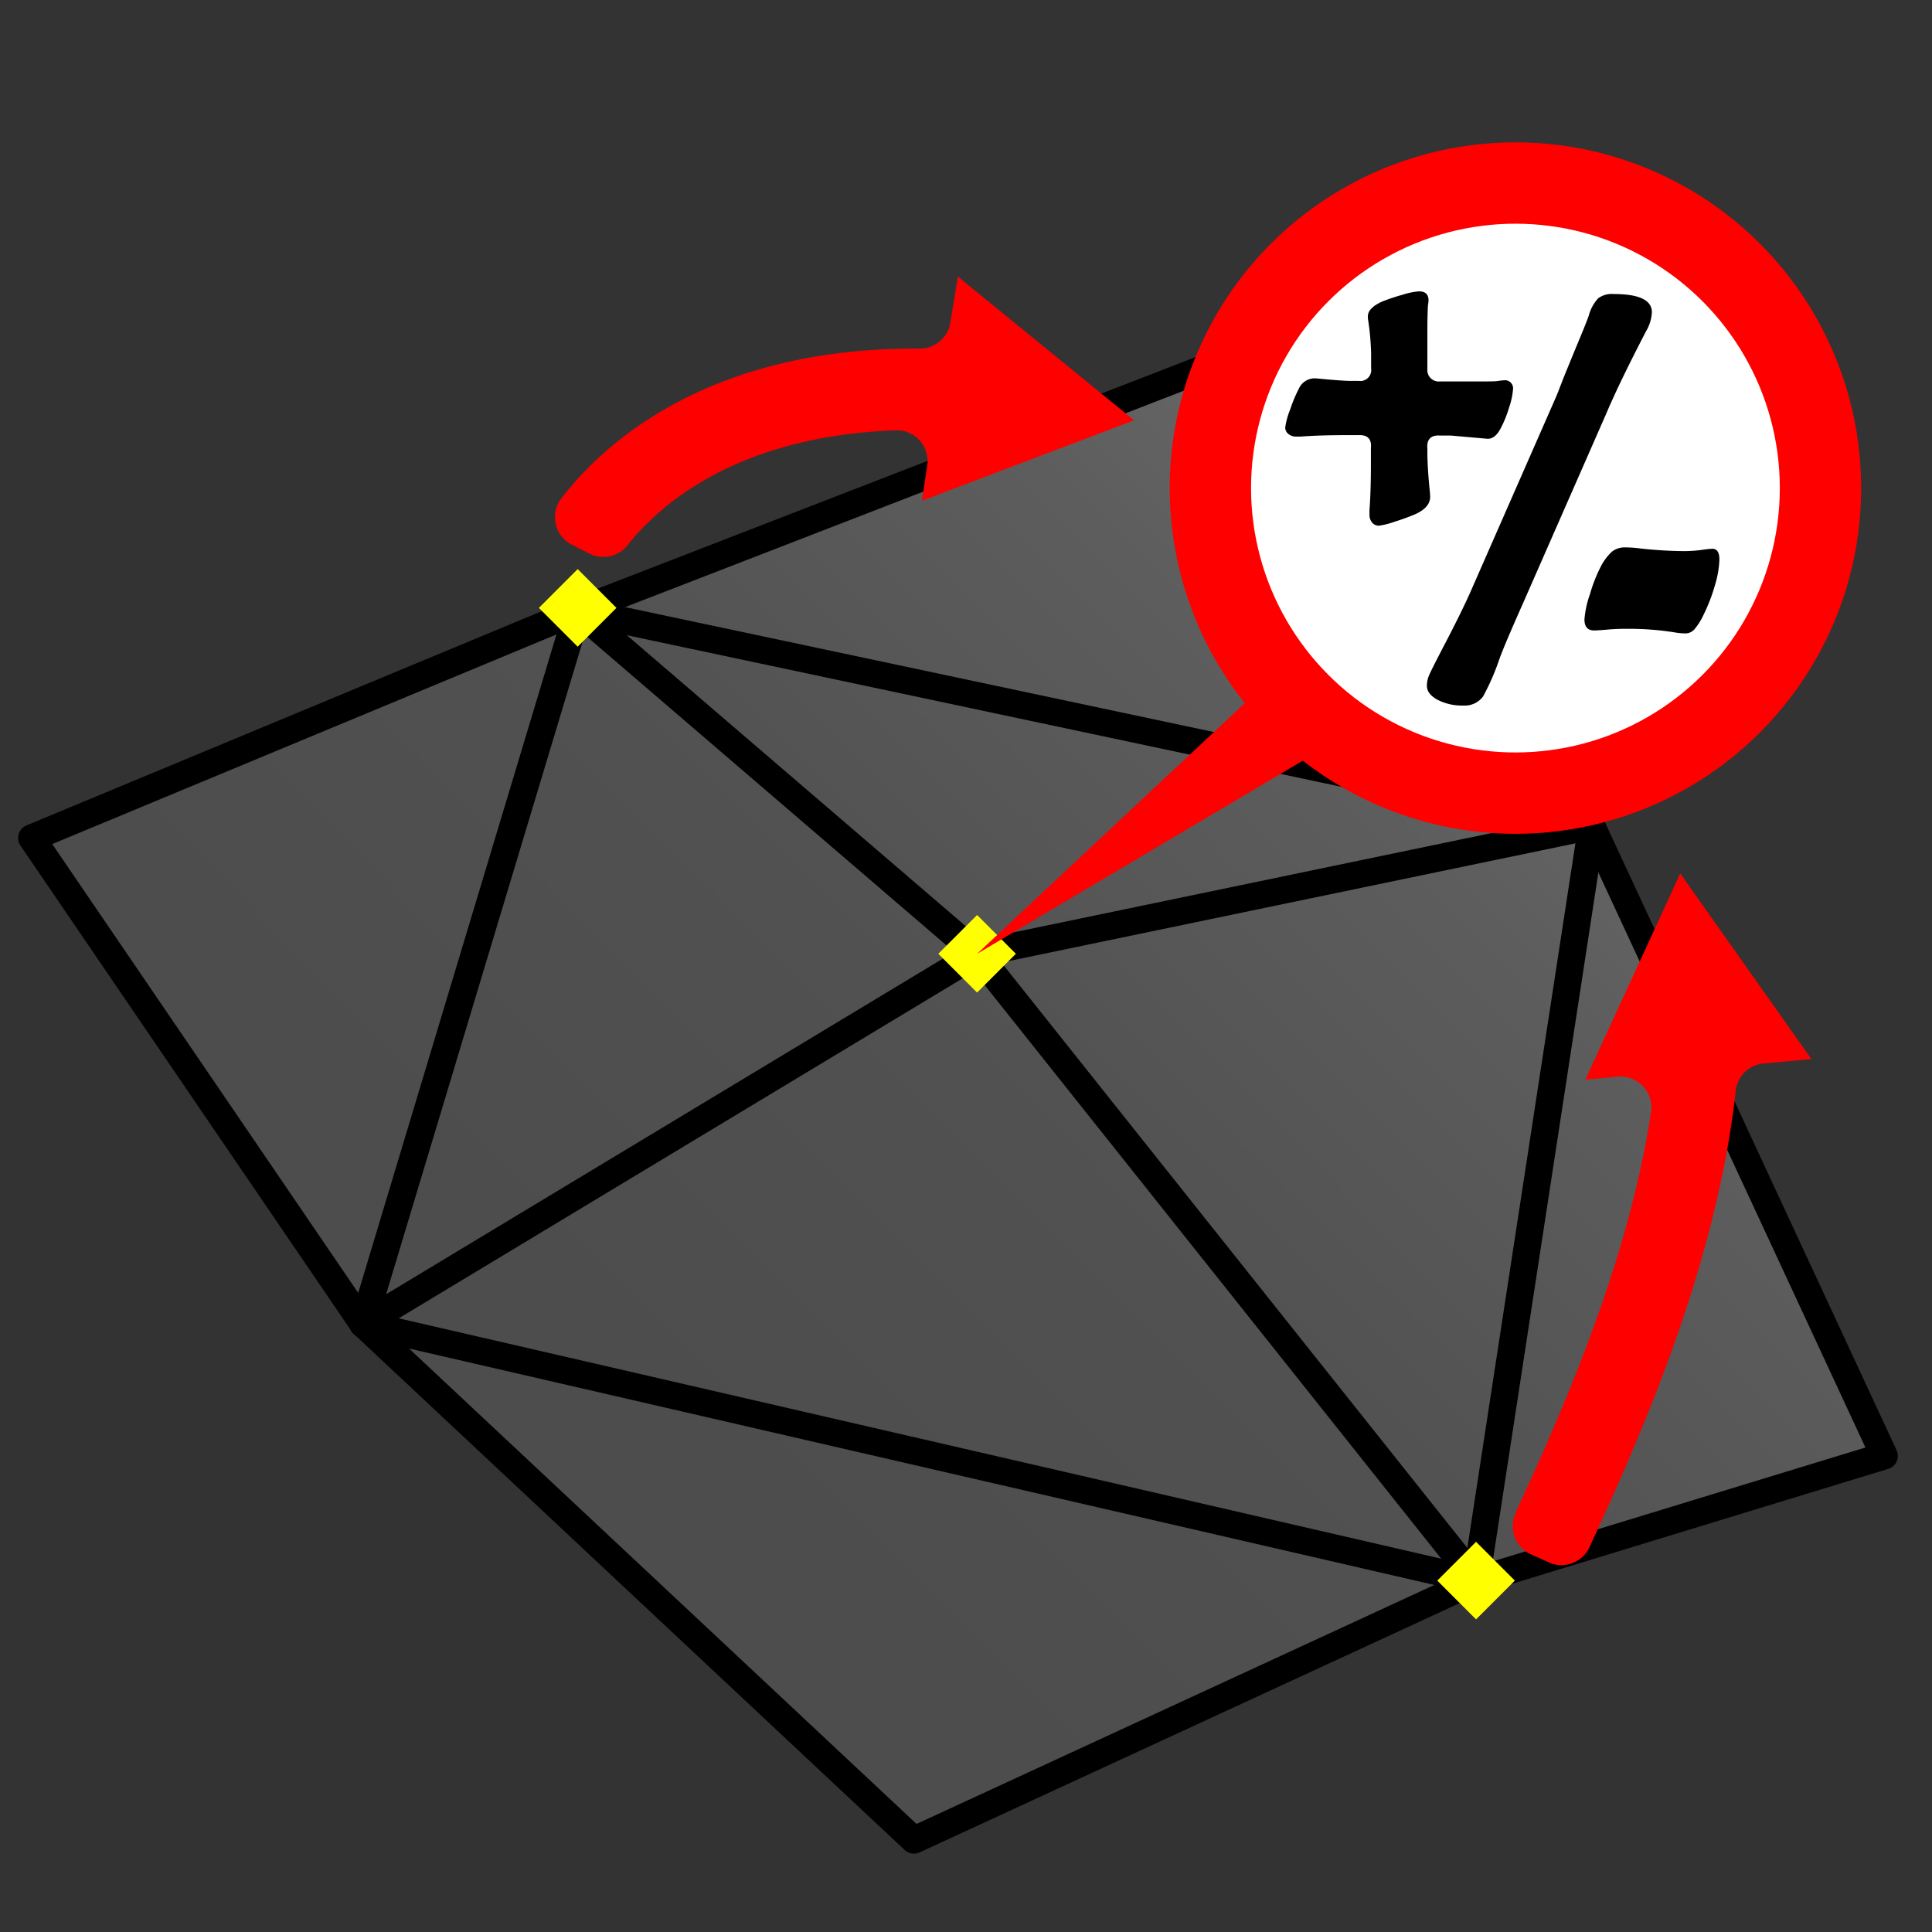 <svg xmlns="http://www.w3.org/2000/svg" xmlns:xlink="http://www.w3.org/1999/xlink" viewBox="0 0 285 285"><rect x="0" y="0" width="285" height="285" fill="#333333" stroke="none"/><defs><linearGradient id="linear-gradient" x1="3.59" y1="366.21" x2="99.56" y2="199.98" gradientTransform="translate(176.22 -128.55) rotate(15.12)" gradientUnits="userSpaceOnUse"><stop offset="0.12" stop-color="#4d4d4d"/><stop offset="0.47" stop-color="#515151"/><stop offset="0.83" stop-color="#5d5d5d"/><stop offset="1" stop-color="#666"/></linearGradient></defs><title>AvarageVerts</title><g id="Layer_2" data-name="Layer 2"><g id="Layer_1-2" data-name="Layer 1"><rect width="285" height="285" style="fill:none"/><polyline points="5.04 123.08 52.91 194.51 135.19 270.91 218.11 232.64 278.33 214.24 234.44 120.05 181.44 51.56 85.58 89.59" style="fill:url(#linear-gradient)"/><polyline points="85.22 90.12 4.67 123.61 53.55 195.31" style="fill:none;stroke:#000;stroke-linecap:round;stroke-linejoin:round;stroke-width:4px"/><line x1="85.22" y1="90.12" x2="53.55" y2="195.31" style="fill:none;stroke:#000;stroke-linecap:round;stroke-linejoin:round;stroke-width:4px"/><line x1="85.22" y1="90.12" x2="144.14" y2="140.7" style="fill:none;stroke:#000;stroke-linecap:round;stroke-linejoin:round;stroke-width:4px"/><polyline points="85.22 90.12 180.8 53.1 234.81 121.86" style="fill:none;stroke:#000;stroke-linecap:round;stroke-linejoin:round;stroke-width:4px"/><line x1="85.22" y1="90.12" x2="234.81" y2="121.86" style="fill:none;stroke:#000;stroke-linecap:round;stroke-linejoin:round;stroke-width:4px"/><line x1="144.14" y1="140.7" x2="234.81" y2="121.86" style="fill:none;stroke:#000;stroke-linecap:round;stroke-linejoin:round;stroke-width:4px"/><polyline points="217.74 233.17 277.96 214.77 234.81 121.86" style="fill:none;stroke:#000;stroke-linecap:round;stroke-linejoin:round;stroke-width:4px"/><line x1="234.81" y1="121.86" x2="217.74" y2="233.17" style="fill:none;stroke:#000;stroke-linecap:round;stroke-linejoin:round;stroke-width:4px"/><line x1="144.14" y1="140.7" x2="53.55" y2="195.31" style="fill:none;stroke:#000;stroke-linecap:round;stroke-linejoin:round;stroke-width:4px"/><line x1="144.14" y1="140.7" x2="217.74" y2="233.17" style="fill:none;stroke:#000;stroke-linecap:round;stroke-linejoin:round;stroke-width:4px"/><polyline points="53.55 195.31 134.82 271.44 217.74 233.17" style="fill:none;stroke:#000;stroke-linecap:round;stroke-linejoin:round;stroke-width:4px"/><line x1="53.55" y1="195.31" x2="217.74" y2="233.17" style="fill:none;stroke:#000;stroke-linecap:round;stroke-linejoin:round;stroke-width:4px"/><rect x="213.7" y="229.12" width="8.09" height="8.09" transform="translate(-101.1 222.26) rotate(-45)" style="fill:#ff0"/><rect x="140.09" y="136.65" width="8.09" height="8.09" transform="translate(-57.27 143.13) rotate(-45)" style="fill:#ff0"/><rect x="81.17" y="85.63" width="8.09" height="8.09" transform="translate(-38.45 86.52) rotate(-45)" style="fill:#ff0"/><circle cx="223.55" cy="72" r="45" style="fill:#fff;stroke:red;stroke-miterlimit:10;stroke-width:12px"/><path d="M200.4,64.19h-1.67q-4.11,0-6.81.21l-.76,0a1.67,1.67,0,0,1-1.11-.39,1.19,1.19,0,0,1-.46-.94,11.21,11.21,0,0,1,.74-2.69,20.68,20.68,0,0,1,1.25-3,2.58,2.58,0,0,1,2.25-1.57,8.58,8.58,0,0,1,1,.07c2.42.23,4,.33,4.69.31h.92a1.61,1.61,0,0,0,1.82-1.85V52.11a39.17,39.17,0,0,0-.41-4.72,3.38,3.38,0,0,1-.07-.72c0-.82.7-1.55,2.12-2.19a28.94,28.94,0,0,1,3-1,10.32,10.32,0,0,1,2.43-.5c.94,0,1.4.45,1.4,1.34a7.45,7.45,0,0,1-.1.85c0,.34-.07,1.43-.07,3.25v6a1.69,1.69,0,0,0,1.88,1.85h5.31c1.8,0,2.87,0,3.22-.07a8.26,8.26,0,0,1,.89-.1,1.19,1.19,0,0,1,1.33,1.36,10.74,10.74,0,0,1-.58,2.66,16.86,16.86,0,0,1-1.2,3c-.55,1.08-1.2,1.61-1.95,1.61l-5.44-.48h-1.58c-1.34-.09-2,.54-1.88,1.89v.54c0,1.53.12,3.4.34,5.62a8.56,8.56,0,0,1,.07,1c0,1-.69,1.84-2.08,2.5a30,30,0,0,1-3.07,1.13,12,12,0,0,1-2.41.62,1.29,1.29,0,0,1-1-.46,1.74,1.74,0,0,1-.39-1.15q0-.32,0-.72.21-2.7.21-6.81V66.08C202.36,64.75,201.73,64.13,200.4,64.19Z"/><path d="M217.26,86.53l12.36-28.16c.32-.8.62-1.59.92-2.36.21-.53.42-1.06.65-1.61s.73-1.8,1.58-3.84c.7-1.68,1.24-3,1.6-4A6,6,0,0,1,235.76,44a3.38,3.38,0,0,1,2.24-.63q5.69,0,5.68,2.7a6.09,6.09,0,0,1-.85,2.77q-4,7.71-5.92,12.26L224.59,89.17q-2.57,5.77-3.39,8a34.58,34.58,0,0,1-2.43,5.58,3.36,3.36,0,0,1-2.88,1.33,7.94,7.94,0,0,1-3.83-.85c-1.05-.57-1.57-1.26-1.57-2.06a3.87,3.87,0,0,1,.29-1.48q.28-.7,2.1-4.2C214.84,91.75,216.31,88.75,217.26,86.53Z"/><path d="M239.68,80.75a16.59,16.59,0,0,1,1.81.1,62.66,62.66,0,0,0,6.33.44,20.44,20.44,0,0,0,3.22-.17,14.58,14.58,0,0,1,1.54-.17c.71,0,1.06.53,1.06,1.58a14.55,14.55,0,0,1-.65,3.76,25.1,25.1,0,0,1-1.68,4.38,9.52,9.52,0,0,1-1.38,2.19,1.78,1.78,0,0,1-1.32.58,10.07,10.07,0,0,1-1.68-.17,42.86,42.86,0,0,0-7-.51,29.16,29.16,0,0,0-3.08.14c-.75.06-1.33.1-1.71.1-.94,0-1.41-.55-1.41-1.64a14.6,14.6,0,0,1,.81-3.7,22.25,22.25,0,0,1,1.56-4,8,8,0,0,1,1.66-2.26A3,3,0,0,1,239.68,80.75Z"/><path d="M135.7,51.42c-31.7-.19-47,14.43-52.9,22.11a4.54,4.54,0,0,0,1.57,6.82L87,81.69a4.54,4.54,0,0,0,5.6-1.29c4.25-5.41,15.62-16.1,39.58-16.92a4.53,4.53,0,0,1,4.59,5.27L136,73.87,167.3,62l-26-21.2-1.11,6.81A4.55,4.55,0,0,1,135.7,51.42Z" style="fill:red"/><path d="M247.86,128.85l-14,30.42,4.79-.44a4.55,4.55,0,0,1,4.9,5.23c-3.5,23.17-14,46-20,59.15l0,.07a4.54,4.54,0,0,0,2.27,6l2.66,1.2a4.55,4.55,0,0,0,6-2.26l0,0c6.7-14.63,18.65-40.74,21.57-67.34a4.53,4.53,0,0,1,4.1-4l7.06-.65Z" style="fill:red"/><polygon points="144.14 140.7 144.14 140.7 188.02 99.61 197.04 109.33 144.14 140.7" style="fill:red"/></g></g></svg>